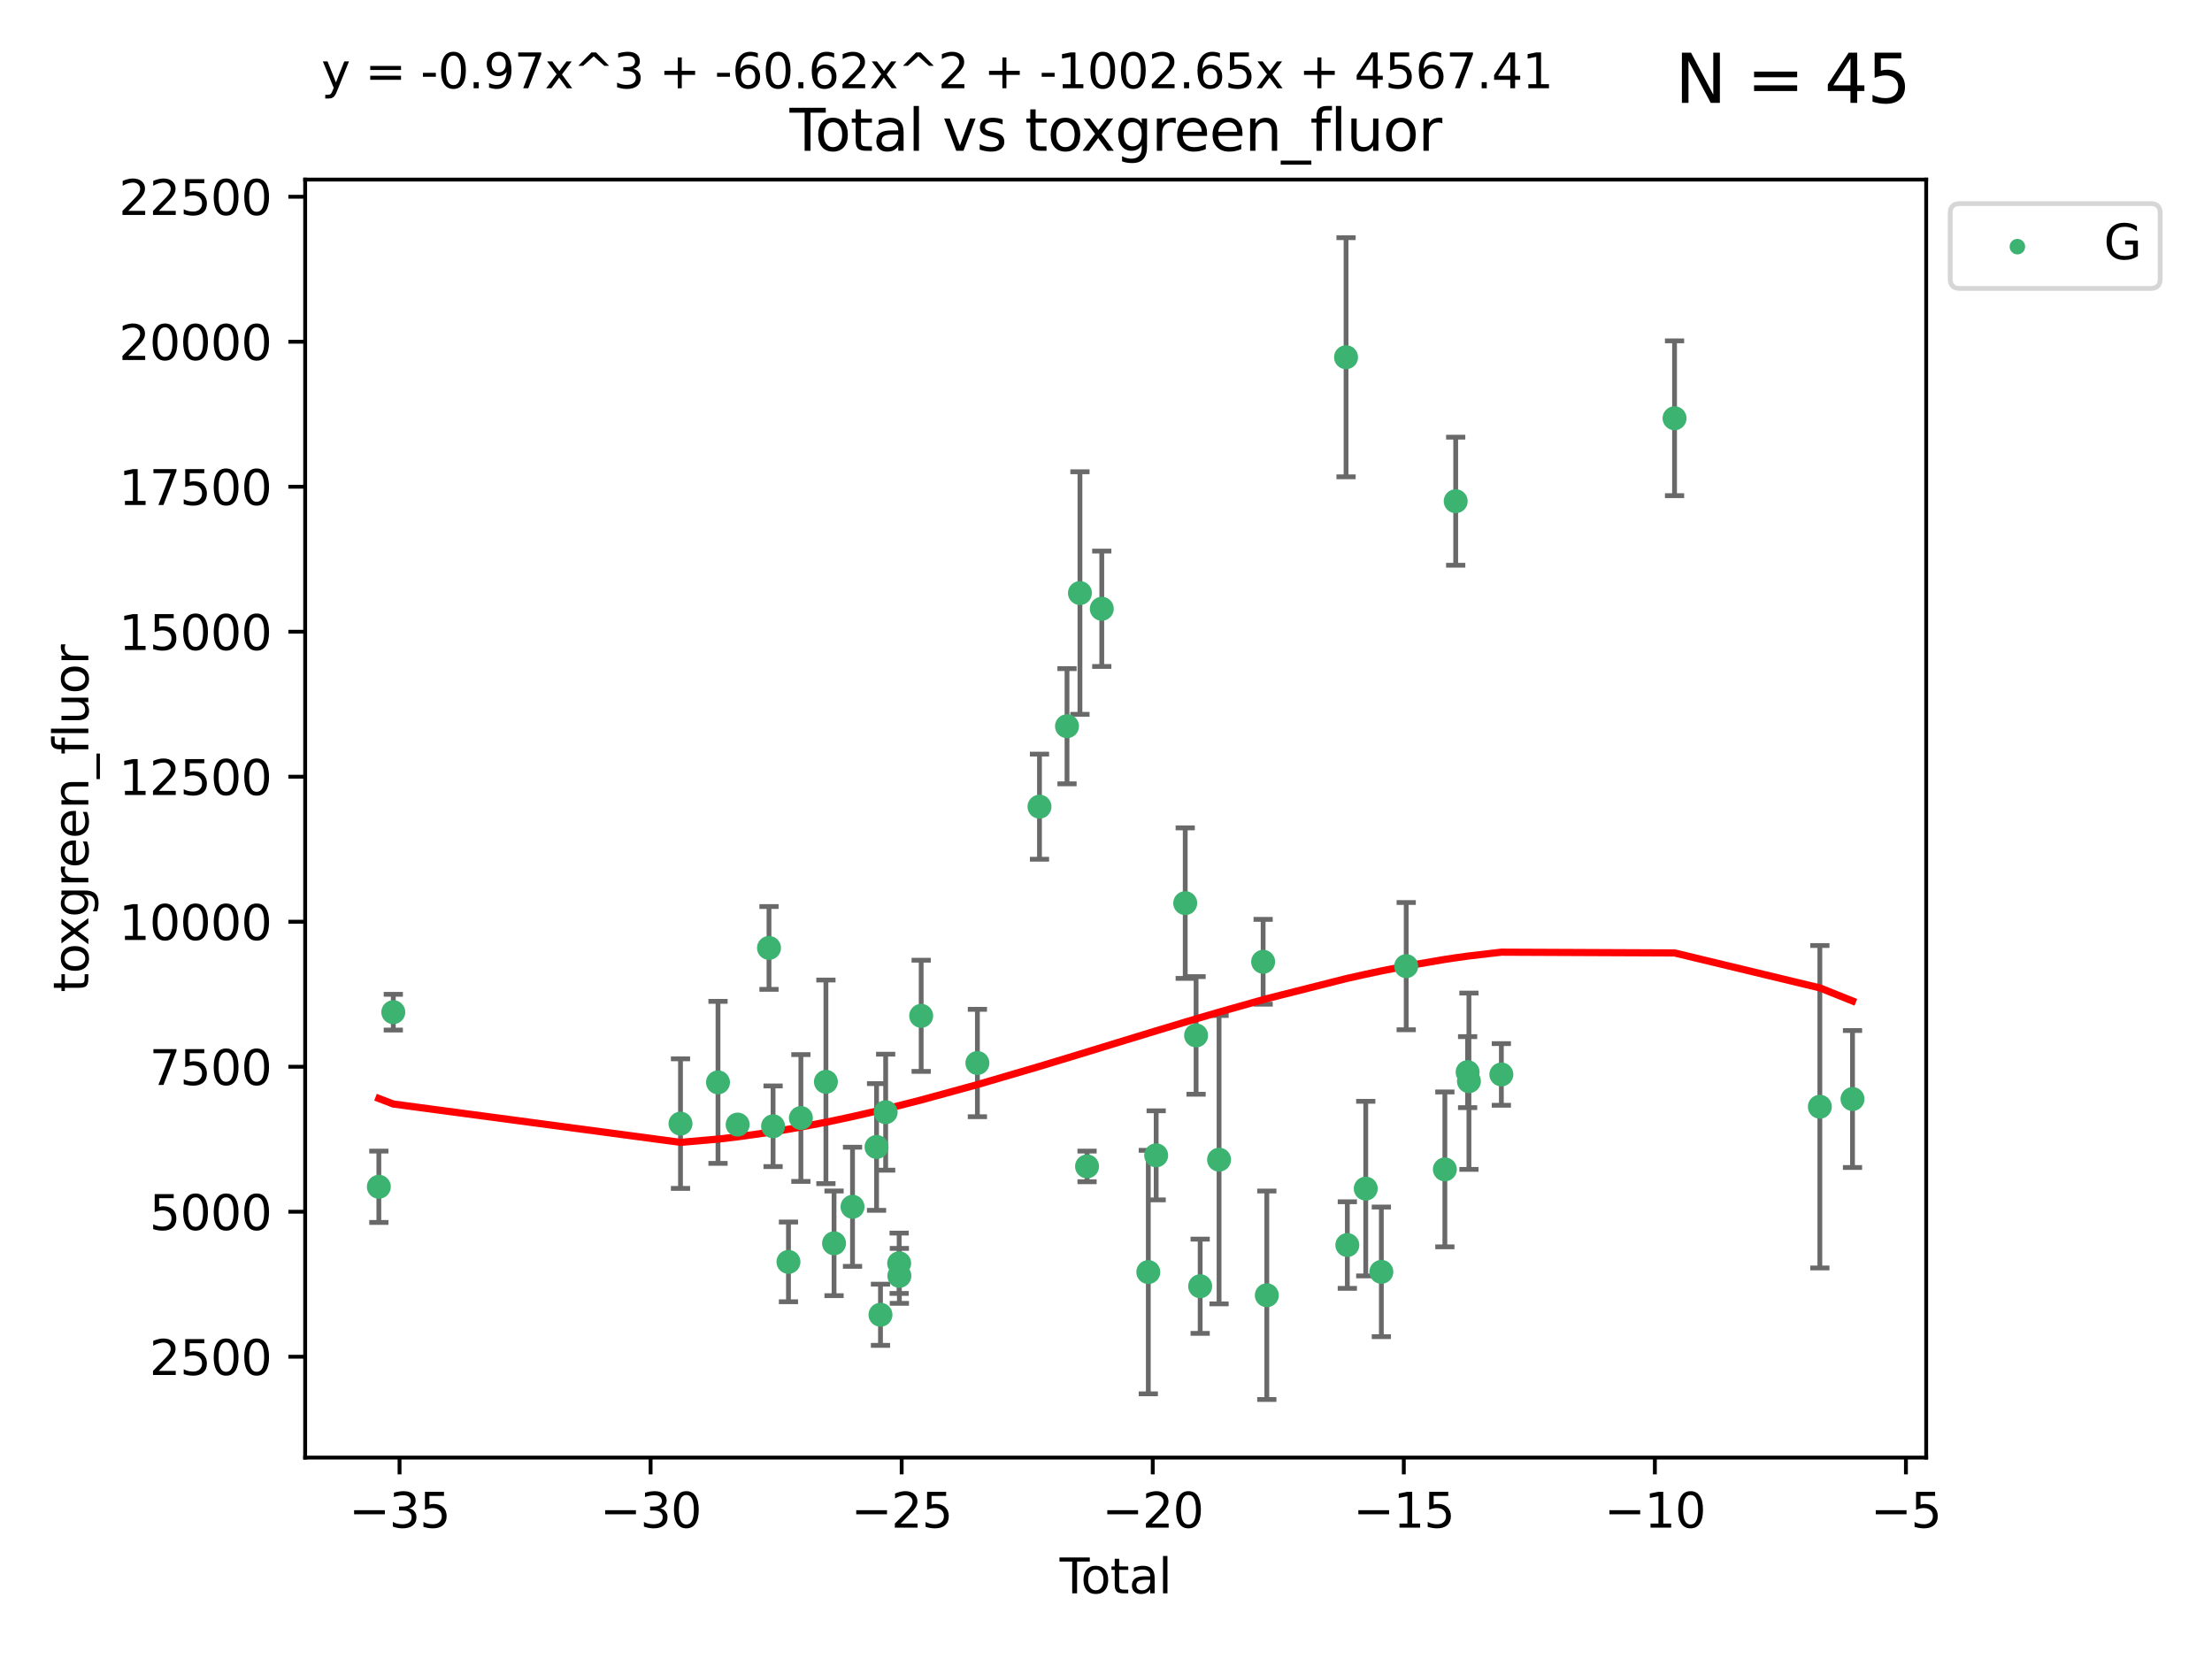 <?xml version="1.0" encoding="utf-8" standalone="no"?>
<!DOCTYPE svg PUBLIC "-//W3C//DTD SVG 1.1//EN"
  "http://www.w3.org/Graphics/SVG/1.1/DTD/svg11.dtd">
<svg xmlns:xlink="http://www.w3.org/1999/xlink" width="460.8pt" height="345.6pt" viewBox="0 0 460.8 345.6" xmlns="http://www.w3.org/2000/svg" version="1.1">
 <defs>
  <style type="text/css">*{stroke-linejoin: round; stroke-linecap: butt}</style>
 </defs>
 <g id="figure_1">
  <g id="patch_1">
   <path d="M 0 345.6 
L 460.8 345.6 
L 460.8 0 
L 0 0 
z
" style="fill: #ffffff"/>
  </g>
  <g id="axes_1">
   <g id="patch_2">
    <path d="M 63.571 303.64 
L 401.26 303.64 
L 401.26 37.411 
L 63.571 37.411 
z
" style="fill: #ffffff"/>
   </g>
   <g id="PathCollection_1">
    <defs>
     <path id="mc1c156ef2e" d="M 0 1.118 
C 0.297 1.118 0.581 1 0.791 0.791 
C 1 0.581 1.118 0.297 1.118 0 
C 1.118 -0.297 1 -0.581 0.791 -0.791 
C 0.581 -1 0.297 -1.118 0 -1.118 
C -0.297 -1.118 -0.581 -1 -0.791 -0.791 
C -1 -0.581 -1.118 -0.297 -1.118 0 
C -1.118 0.297 -1 0.581 -0.791 0.791 
C -0.581 1 -0.297 1.118 0 1.118 
z
" style="stroke: #3cb371"/>
    </defs>
    <g clip-path="url(#pfc1e23aa76)">
     <use xlink:href="#mc1c156ef2e" x="78.921" y="247.227" style="fill: #3cb371; stroke: #3cb371"/>
     <use xlink:href="#mc1c156ef2e" x="81.93" y="210.854" style="fill: #3cb371; stroke: #3cb371"/>
     <use xlink:href="#mc1c156ef2e" x="141.76" y="234.071" style="fill: #3cb371; stroke: #3cb371"/>
     <use xlink:href="#mc1c156ef2e" x="149.573" y="225.475" style="fill: #3cb371; stroke: #3cb371"/>
     <use xlink:href="#mc1c156ef2e" x="153.665" y="234.268" style="fill: #3cb371; stroke: #3cb371"/>
     <use xlink:href="#mc1c156ef2e" x="160.196" y="197.472" style="fill: #3cb371; stroke: #3cb371"/>
     <use xlink:href="#mc1c156ef2e" x="161.046" y="234.622" style="fill: #3cb371; stroke: #3cb371"/>
     <use xlink:href="#mc1c156ef2e" x="164.252" y="262.875" style="fill: #3cb371; stroke: #3cb371"/>
     <use xlink:href="#mc1c156ef2e" x="166.84" y="232.901" style="fill: #3cb371; stroke: #3cb371"/>
     <use xlink:href="#mc1c156ef2e" x="172.053" y="225.363" style="fill: #3cb371; stroke: #3cb371"/>
     <use xlink:href="#mc1c156ef2e" x="173.747" y="259.009" style="fill: #3cb371; stroke: #3cb371"/>
     <use xlink:href="#mc1c156ef2e" x="177.596" y="251.395" style="fill: #3cb371; stroke: #3cb371"/>
     <use xlink:href="#mc1c156ef2e" x="182.603" y="238.934" style="fill: #3cb371; stroke: #3cb371"/>
     <use xlink:href="#mc1c156ef2e" x="183.419" y="273.89" style="fill: #3cb371; stroke: #3cb371"/>
     <use xlink:href="#mc1c156ef2e" x="184.499" y="231.689" style="fill: #3cb371; stroke: #3cb371"/>
     <use xlink:href="#mc1c156ef2e" x="187.311" y="263.16" style="fill: #3cb371; stroke: #3cb371"/>
     <use xlink:href="#mc1c156ef2e" x="187.355" y="265.785" style="fill: #3cb371; stroke: #3cb371"/>
     <use xlink:href="#mc1c156ef2e" x="191.898" y="211.615" style="fill: #3cb371; stroke: #3cb371"/>
     <use xlink:href="#mc1c156ef2e" x="203.61" y="221.444" style="fill: #3cb371; stroke: #3cb371"/>
     <use xlink:href="#mc1c156ef2e" x="216.545" y="168.044" style="fill: #3cb371; stroke: #3cb371"/>
     <use xlink:href="#mc1c156ef2e" x="222.277" y="151.284" style="fill: #3cb371; stroke: #3cb371"/>
     <use xlink:href="#mc1c156ef2e" x="224.972" y="123.544" style="fill: #3cb371; stroke: #3cb371"/>
     <use xlink:href="#mc1c156ef2e" x="226.453" y="242.983" style="fill: #3cb371; stroke: #3cb371"/>
     <use xlink:href="#mc1c156ef2e" x="229.52" y="126.818" style="fill: #3cb371; stroke: #3cb371"/>
     <use xlink:href="#mc1c156ef2e" x="239.213" y="264.995" style="fill: #3cb371; stroke: #3cb371"/>
     <use xlink:href="#mc1c156ef2e" x="240.851" y="240.676" style="fill: #3cb371; stroke: #3cb371"/>
     <use xlink:href="#mc1c156ef2e" x="246.904" y="188.14" style="fill: #3cb371; stroke: #3cb371"/>
     <use xlink:href="#mc1c156ef2e" x="249.167" y="215.697" style="fill: #3cb371; stroke: #3cb371"/>
     <use xlink:href="#mc1c156ef2e" x="250.017" y="267.949" style="fill: #3cb371; stroke: #3cb371"/>
     <use xlink:href="#mc1c156ef2e" x="253.952" y="241.583" style="fill: #3cb371; stroke: #3cb371"/>
     <use xlink:href="#mc1c156ef2e" x="263.134" y="200.356" style="fill: #3cb371; stroke: #3cb371"/>
     <use xlink:href="#mc1c156ef2e" x="263.901" y="269.828" style="fill: #3cb371; stroke: #3cb371"/>
     <use xlink:href="#mc1c156ef2e" x="280.407" y="74.42" style="fill: #3cb371; stroke: #3cb371"/>
     <use xlink:href="#mc1c156ef2e" x="280.673" y="259.367" style="fill: #3cb371; stroke: #3cb371"/>
     <use xlink:href="#mc1c156ef2e" x="284.511" y="247.611" style="fill: #3cb371; stroke: #3cb371"/>
     <use xlink:href="#mc1c156ef2e" x="287.76" y="264.952" style="fill: #3cb371; stroke: #3cb371"/>
     <use xlink:href="#mc1c156ef2e" x="292.937" y="201.267" style="fill: #3cb371; stroke: #3cb371"/>
     <use xlink:href="#mc1c156ef2e" x="300.991" y="243.605" style="fill: #3cb371; stroke: #3cb371"/>
     <use xlink:href="#mc1c156ef2e" x="303.248" y="104.411" style="fill: #3cb371; stroke: #3cb371"/>
     <use xlink:href="#mc1c156ef2e" x="305.733" y="223.343" style="fill: #3cb371; stroke: #3cb371"/>
     <use xlink:href="#mc1c156ef2e" x="306.006" y="225.238" style="fill: #3cb371; stroke: #3cb371"/>
     <use xlink:href="#mc1c156ef2e" x="312.761" y="223.827" style="fill: #3cb371; stroke: #3cb371"/>
     <use xlink:href="#mc1c156ef2e" x="348.839" y="87.133" style="fill: #3cb371; stroke: #3cb371"/>
     <use xlink:href="#mc1c156ef2e" x="379.109" y="230.553" style="fill: #3cb371; stroke: #3cb371"/>
     <use xlink:href="#mc1c156ef2e" x="385.911" y="228.943" style="fill: #3cb371; stroke: #3cb371"/>
    </g>
   </g>
   <g id="matplotlib.axis_1">
    <g id="xtick_1">
     <g id="line2d_1">
      <defs>
       <path id="m0b3368b3df" d="M 0 0 
L 0 3.5 
" style="stroke: #000000; stroke-width: 0.8"/>
      </defs>
      <g>
       <use xlink:href="#m0b3368b3df" x="83.232" y="303.64" style="stroke: #000000; stroke-width: 0.8"/>
      </g>
     </g>
     <g id="text_1">
      <!-- −35 -->
      <g transform="translate(72.68 318.238)scale(0.1 -0.1)">
       <defs>
        <path id="DejaVuSans-2212" d="M 678 2272 
L 4684 2272 
L 4684 1741 
L 678 1741 
L 678 2272 
z
" transform="scale(0.016)"/>
        <path id="DejaVuSans-33" d="M 2597 2516 
Q 3050 2419 3304 2112 
Q 3559 1806 3559 1356 
Q 3559 666 3084 287 
Q 2609 -91 1734 -91 
Q 1441 -91 1130 -33 
Q 819 25 488 141 
L 488 750 
Q 750 597 1062 519 
Q 1375 441 1716 441 
Q 2309 441 2620 675 
Q 2931 909 2931 1356 
Q 2931 1769 2642 2001 
Q 2353 2234 1838 2234 
L 1294 2234 
L 1294 2753 
L 1863 2753 
Q 2328 2753 2575 2939 
Q 2822 3125 2822 3475 
Q 2822 3834 2567 4026 
Q 2313 4219 1838 4219 
Q 1578 4219 1281 4162 
Q 984 4106 628 3988 
L 628 4550 
Q 988 4650 1302 4700 
Q 1616 4750 1894 4750 
Q 2613 4750 3031 4423 
Q 3450 4097 3450 3541 
Q 3450 3153 3228 2886 
Q 3006 2619 2597 2516 
z
" transform="scale(0.016)"/>
        <path id="DejaVuSans-35" d="M 691 4666 
L 3169 4666 
L 3169 4134 
L 1269 4134 
L 1269 2991 
Q 1406 3038 1543 3061 
Q 1681 3084 1819 3084 
Q 2600 3084 3056 2656 
Q 3513 2228 3513 1497 
Q 3513 744 3044 326 
Q 2575 -91 1722 -91 
Q 1428 -91 1123 -41 
Q 819 9 494 109 
L 494 744 
Q 775 591 1075 516 
Q 1375 441 1709 441 
Q 2250 441 2565 725 
Q 2881 1009 2881 1497 
Q 2881 1984 2565 2268 
Q 2250 2553 1709 2553 
Q 1456 2553 1204 2497 
Q 953 2441 691 2322 
L 691 4666 
z
" transform="scale(0.016)"/>
       </defs>
       <use xlink:href="#DejaVuSans-2212"/>
       <use xlink:href="#DejaVuSans-33" x="83.789"/>
       <use xlink:href="#DejaVuSans-35" x="147.412"/>
      </g>
     </g>
    </g>
    <g id="xtick_2">
     <g id="line2d_2">
      <g>
       <use xlink:href="#m0b3368b3df" x="135.534" y="303.64" style="stroke: #000000; stroke-width: 0.8"/>
      </g>
     </g>
     <g id="text_2">
      <!-- −30 -->
      <g transform="translate(124.981 318.238)scale(0.1 -0.1)">
       <defs>
        <path id="DejaVuSans-30" d="M 2034 4250 
Q 1547 4250 1301 3770 
Q 1056 3291 1056 2328 
Q 1056 1369 1301 889 
Q 1547 409 2034 409 
Q 2525 409 2770 889 
Q 3016 1369 3016 2328 
Q 3016 3291 2770 3770 
Q 2525 4250 2034 4250 
z
M 2034 4750 
Q 2819 4750 3233 4129 
Q 3647 3509 3647 2328 
Q 3647 1150 3233 529 
Q 2819 -91 2034 -91 
Q 1250 -91 836 529 
Q 422 1150 422 2328 
Q 422 3509 836 4129 
Q 1250 4750 2034 4750 
z
" transform="scale(0.016)"/>
       </defs>
       <use xlink:href="#DejaVuSans-2212"/>
       <use xlink:href="#DejaVuSans-33" x="83.789"/>
       <use xlink:href="#DejaVuSans-30" x="147.412"/>
      </g>
     </g>
    </g>
    <g id="xtick_3">
     <g id="line2d_3">
      <g>
       <use xlink:href="#m0b3368b3df" x="187.835" y="303.64" style="stroke: #000000; stroke-width: 0.8"/>
      </g>
     </g>
     <g id="text_3">
      <!-- −25 -->
      <g transform="translate(177.283 318.238)scale(0.1 -0.1)">
       <defs>
        <path id="DejaVuSans-32" d="M 1228 531 
L 3431 531 
L 3431 0 
L 469 0 
L 469 531 
Q 828 903 1448 1529 
Q 2069 2156 2228 2338 
Q 2531 2678 2651 2914 
Q 2772 3150 2772 3378 
Q 2772 3750 2511 3984 
Q 2250 4219 1831 4219 
Q 1534 4219 1204 4116 
Q 875 4013 500 3803 
L 500 4441 
Q 881 4594 1212 4672 
Q 1544 4750 1819 4750 
Q 2544 4750 2975 4387 
Q 3406 4025 3406 3419 
Q 3406 3131 3298 2873 
Q 3191 2616 2906 2266 
Q 2828 2175 2409 1742 
Q 1991 1309 1228 531 
z
" transform="scale(0.016)"/>
       </defs>
       <use xlink:href="#DejaVuSans-2212"/>
       <use xlink:href="#DejaVuSans-32" x="83.789"/>
       <use xlink:href="#DejaVuSans-35" x="147.412"/>
      </g>
     </g>
    </g>
    <g id="xtick_4">
     <g id="line2d_4">
      <g>
       <use xlink:href="#m0b3368b3df" x="240.136" y="303.64" style="stroke: #000000; stroke-width: 0.8"/>
      </g>
     </g>
     <g id="text_4">
      <!-- −20 -->
      <g transform="translate(229.584 318.238)scale(0.1 -0.1)">
       <use xlink:href="#DejaVuSans-2212"/>
       <use xlink:href="#DejaVuSans-32" x="83.789"/>
       <use xlink:href="#DejaVuSans-30" x="147.412"/>
      </g>
     </g>
    </g>
    <g id="xtick_5">
     <g id="line2d_5">
      <g>
       <use xlink:href="#m0b3368b3df" x="292.437" y="303.64" style="stroke: #000000; stroke-width: 0.8"/>
      </g>
     </g>
     <g id="text_5">
      <!-- −15 -->
      <g transform="translate(281.885 318.238)scale(0.1 -0.1)">
       <defs>
        <path id="DejaVuSans-31" d="M 794 531 
L 1825 531 
L 1825 4091 
L 703 3866 
L 703 4441 
L 1819 4666 
L 2450 4666 
L 2450 531 
L 3481 531 
L 3481 0 
L 794 0 
L 794 531 
z
" transform="scale(0.016)"/>
       </defs>
       <use xlink:href="#DejaVuSans-2212"/>
       <use xlink:href="#DejaVuSans-31" x="83.789"/>
       <use xlink:href="#DejaVuSans-35" x="147.412"/>
      </g>
     </g>
    </g>
    <g id="xtick_6">
     <g id="line2d_6">
      <g>
       <use xlink:href="#m0b3368b3df" x="344.739" y="303.64" style="stroke: #000000; stroke-width: 0.8"/>
      </g>
     </g>
     <g id="text_6">
      <!-- −10 -->
      <g transform="translate(334.186 318.238)scale(0.1 -0.1)">
       <use xlink:href="#DejaVuSans-2212"/>
       <use xlink:href="#DejaVuSans-31" x="83.789"/>
       <use xlink:href="#DejaVuSans-30" x="147.412"/>
      </g>
     </g>
    </g>
    <g id="xtick_7">
     <g id="line2d_7">
      <g>
       <use xlink:href="#m0b3368b3df" x="397.04" y="303.64" style="stroke: #000000; stroke-width: 0.8"/>
      </g>
     </g>
     <g id="text_7">
      <!-- −5 -->
      <g transform="translate(389.669 318.238)scale(0.1 -0.1)">
       <use xlink:href="#DejaVuSans-2212"/>
       <use xlink:href="#DejaVuSans-35" x="83.789"/>
      </g>
     </g>
    </g>
    <g id="text_8">
     <!-- Total -->
     <g transform="translate(220.739 331.917)scale(0.1 -0.1)">
      <defs>
       <path id="DejaVuSans-54" d="M -19 4666 
L 3928 4666 
L 3928 4134 
L 2272 4134 
L 2272 0 
L 1638 0 
L 1638 4134 
L -19 4134 
L -19 4666 
z
" transform="scale(0.016)"/>
       <path id="DejaVuSans-6f" d="M 1959 3097 
Q 1497 3097 1228 2736 
Q 959 2375 959 1747 
Q 959 1119 1226 758 
Q 1494 397 1959 397 
Q 2419 397 2687 759 
Q 2956 1122 2956 1747 
Q 2956 2369 2687 2733 
Q 2419 3097 1959 3097 
z
M 1959 3584 
Q 2709 3584 3137 3096 
Q 3566 2609 3566 1747 
Q 3566 888 3137 398 
Q 2709 -91 1959 -91 
Q 1206 -91 779 398 
Q 353 888 353 1747 
Q 353 2609 779 3096 
Q 1206 3584 1959 3584 
z
" transform="scale(0.016)"/>
       <path id="DejaVuSans-74" d="M 1172 4494 
L 1172 3500 
L 2356 3500 
L 2356 3053 
L 1172 3053 
L 1172 1153 
Q 1172 725 1289 603 
Q 1406 481 1766 481 
L 2356 481 
L 2356 0 
L 1766 0 
Q 1100 0 847 248 
Q 594 497 594 1153 
L 594 3053 
L 172 3053 
L 172 3500 
L 594 3500 
L 594 4494 
L 1172 4494 
z
" transform="scale(0.016)"/>
       <path id="DejaVuSans-61" d="M 2194 1759 
Q 1497 1759 1228 1600 
Q 959 1441 959 1056 
Q 959 750 1161 570 
Q 1363 391 1709 391 
Q 2188 391 2477 730 
Q 2766 1069 2766 1631 
L 2766 1759 
L 2194 1759 
z
M 3341 1997 
L 3341 0 
L 2766 0 
L 2766 531 
Q 2569 213 2275 61 
Q 1981 -91 1556 -91 
Q 1019 -91 701 211 
Q 384 513 384 1019 
Q 384 1609 779 1909 
Q 1175 2209 1959 2209 
L 2766 2209 
L 2766 2266 
Q 2766 2663 2505 2880 
Q 2244 3097 1772 3097 
Q 1472 3097 1187 3025 
Q 903 2953 641 2809 
L 641 3341 
Q 956 3463 1253 3523 
Q 1550 3584 1831 3584 
Q 2591 3584 2966 3190 
Q 3341 2797 3341 1997 
z
" transform="scale(0.016)"/>
       <path id="DejaVuSans-6c" d="M 603 4863 
L 1178 4863 
L 1178 0 
L 603 0 
L 603 4863 
z
" transform="scale(0.016)"/>
      </defs>
      <use xlink:href="#DejaVuSans-54"/>
      <use xlink:href="#DejaVuSans-6f" x="44.084"/>
      <use xlink:href="#DejaVuSans-74" x="105.266"/>
      <use xlink:href="#DejaVuSans-61" x="144.475"/>
      <use xlink:href="#DejaVuSans-6c" x="205.754"/>
     </g>
    </g>
   </g>
   <g id="matplotlib.axis_2">
    <g id="ytick_1">
     <g id="line2d_8">
      <defs>
       <path id="m02cbdde408" d="M 0 0 
L -3.5 0 
" style="stroke: #000000; stroke-width: 0.8"/>
      </defs>
      <g>
       <use xlink:href="#m02cbdde408" x="63.571" y="282.632" style="stroke: #000000; stroke-width: 0.8"/>
      </g>
     </g>
     <g id="text_9">
      <!-- 2500 -->
      <g transform="translate(31.121 286.431)scale(0.1 -0.1)">
       <use xlink:href="#DejaVuSans-32"/>
       <use xlink:href="#DejaVuSans-35" x="63.623"/>
       <use xlink:href="#DejaVuSans-30" x="127.246"/>
       <use xlink:href="#DejaVuSans-30" x="190.869"/>
      </g>
     </g>
    </g>
    <g id="ytick_2">
     <g id="line2d_9">
      <g>
       <use xlink:href="#m02cbdde408" x="63.571" y="252.425" style="stroke: #000000; stroke-width: 0.8"/>
      </g>
     </g>
     <g id="text_10">
      <!-- 5000 -->
      <g transform="translate(31.121 256.225)scale(0.1 -0.1)">
       <use xlink:href="#DejaVuSans-35"/>
       <use xlink:href="#DejaVuSans-30" x="63.623"/>
       <use xlink:href="#DejaVuSans-30" x="127.246"/>
       <use xlink:href="#DejaVuSans-30" x="190.869"/>
      </g>
     </g>
    </g>
    <g id="ytick_3">
     <g id="line2d_10">
      <g>
       <use xlink:href="#m02cbdde408" x="63.571" y="222.219" style="stroke: #000000; stroke-width: 0.8"/>
      </g>
     </g>
     <g id="text_11">
      <!-- 7500 -->
      <g transform="translate(31.121 226.019)scale(0.1 -0.1)">
       <defs>
        <path id="DejaVuSans-37" d="M 525 4666 
L 3525 4666 
L 3525 4397 
L 1831 0 
L 1172 0 
L 2766 4134 
L 525 4134 
L 525 4666 
z
" transform="scale(0.016)"/>
       </defs>
       <use xlink:href="#DejaVuSans-37"/>
       <use xlink:href="#DejaVuSans-35" x="63.623"/>
       <use xlink:href="#DejaVuSans-30" x="127.246"/>
       <use xlink:href="#DejaVuSans-30" x="190.869"/>
      </g>
     </g>
    </g>
    <g id="ytick_4">
     <g id="line2d_11">
      <g>
       <use xlink:href="#m02cbdde408" x="63.571" y="192.013" style="stroke: #000000; stroke-width: 0.8"/>
      </g>
     </g>
     <g id="text_12">
      <!-- 10000 -->
      <g transform="translate(24.759 195.812)scale(0.1 -0.1)">
       <use xlink:href="#DejaVuSans-31"/>
       <use xlink:href="#DejaVuSans-30" x="63.623"/>
       <use xlink:href="#DejaVuSans-30" x="127.246"/>
       <use xlink:href="#DejaVuSans-30" x="190.869"/>
       <use xlink:href="#DejaVuSans-30" x="254.492"/>
      </g>
     </g>
    </g>
    <g id="ytick_5">
     <g id="line2d_12">
      <g>
       <use xlink:href="#m02cbdde408" x="63.571" y="161.807" style="stroke: #000000; stroke-width: 0.8"/>
      </g>
     </g>
     <g id="text_13">
      <!-- 12500 -->
      <g transform="translate(24.759 165.606)scale(0.1 -0.1)">
       <use xlink:href="#DejaVuSans-31"/>
       <use xlink:href="#DejaVuSans-32" x="63.623"/>
       <use xlink:href="#DejaVuSans-35" x="127.246"/>
       <use xlink:href="#DejaVuSans-30" x="190.869"/>
       <use xlink:href="#DejaVuSans-30" x="254.492"/>
      </g>
     </g>
    </g>
    <g id="ytick_6">
     <g id="line2d_13">
      <g>
       <use xlink:href="#m02cbdde408" x="63.571" y="131.601" style="stroke: #000000; stroke-width: 0.8"/>
      </g>
     </g>
     <g id="text_14">
      <!-- 15000 -->
      <g transform="translate(24.759 135.4)scale(0.1 -0.1)">
       <use xlink:href="#DejaVuSans-31"/>
       <use xlink:href="#DejaVuSans-35" x="63.623"/>
       <use xlink:href="#DejaVuSans-30" x="127.246"/>
       <use xlink:href="#DejaVuSans-30" x="190.869"/>
       <use xlink:href="#DejaVuSans-30" x="254.492"/>
      </g>
     </g>
    </g>
    <g id="ytick_7">
     <g id="line2d_14">
      <g>
       <use xlink:href="#m02cbdde408" x="63.571" y="101.395" style="stroke: #000000; stroke-width: 0.8"/>
      </g>
     </g>
     <g id="text_15">
      <!-- 17500 -->
      <g transform="translate(24.759 105.194)scale(0.1 -0.1)">
       <use xlink:href="#DejaVuSans-31"/>
       <use xlink:href="#DejaVuSans-37" x="63.623"/>
       <use xlink:href="#DejaVuSans-35" x="127.246"/>
       <use xlink:href="#DejaVuSans-30" x="190.869"/>
       <use xlink:href="#DejaVuSans-30" x="254.492"/>
      </g>
     </g>
    </g>
    <g id="ytick_8">
     <g id="line2d_15">
      <g>
       <use xlink:href="#m02cbdde408" x="63.571" y="71.189" style="stroke: #000000; stroke-width: 0.8"/>
      </g>
     </g>
     <g id="text_16">
      <!-- 20000 -->
      <g transform="translate(24.759 74.988)scale(0.1 -0.1)">
       <use xlink:href="#DejaVuSans-32"/>
       <use xlink:href="#DejaVuSans-30" x="63.623"/>
       <use xlink:href="#DejaVuSans-30" x="127.246"/>
       <use xlink:href="#DejaVuSans-30" x="190.869"/>
       <use xlink:href="#DejaVuSans-30" x="254.492"/>
      </g>
     </g>
    </g>
    <g id="ytick_9">
     <g id="line2d_16">
      <g>
       <use xlink:href="#m02cbdde408" x="63.571" y="40.982" style="stroke: #000000; stroke-width: 0.8"/>
      </g>
     </g>
     <g id="text_17">
      <!-- 22500 -->
      <g transform="translate(24.759 44.782)scale(0.1 -0.1)">
       <use xlink:href="#DejaVuSans-32"/>
       <use xlink:href="#DejaVuSans-32" x="63.623"/>
       <use xlink:href="#DejaVuSans-35" x="127.246"/>
       <use xlink:href="#DejaVuSans-30" x="190.869"/>
       <use xlink:href="#DejaVuSans-30" x="254.492"/>
      </g>
     </g>
    </g>
    <g id="text_18">
     <!-- toxgreen_fluor -->
     <g transform="translate(18.401 206.72)rotate(-90)scale(0.1 -0.1)">
      <defs>
       <path id="DejaVuSans-78" d="M 3513 3500 
L 2247 1797 
L 3578 0 
L 2900 0 
L 1881 1375 
L 863 0 
L 184 0 
L 1544 1831 
L 300 3500 
L 978 3500 
L 1906 2253 
L 2834 3500 
L 3513 3500 
z
" transform="scale(0.016)"/>
       <path id="DejaVuSans-67" d="M 2906 1791 
Q 2906 2416 2648 2759 
Q 2391 3103 1925 3103 
Q 1463 3103 1205 2759 
Q 947 2416 947 1791 
Q 947 1169 1205 825 
Q 1463 481 1925 481 
Q 2391 481 2648 825 
Q 2906 1169 2906 1791 
z
M 3481 434 
Q 3481 -459 3084 -895 
Q 2688 -1331 1869 -1331 
Q 1566 -1331 1297 -1286 
Q 1028 -1241 775 -1147 
L 775 -588 
Q 1028 -725 1275 -790 
Q 1522 -856 1778 -856 
Q 2344 -856 2625 -561 
Q 2906 -266 2906 331 
L 2906 616 
Q 2728 306 2450 153 
Q 2172 0 1784 0 
Q 1141 0 747 490 
Q 353 981 353 1791 
Q 353 2603 747 3093 
Q 1141 3584 1784 3584 
Q 2172 3584 2450 3431 
Q 2728 3278 2906 2969 
L 2906 3500 
L 3481 3500 
L 3481 434 
z
" transform="scale(0.016)"/>
       <path id="DejaVuSans-72" d="M 2631 2963 
Q 2534 3019 2420 3045 
Q 2306 3072 2169 3072 
Q 1681 3072 1420 2755 
Q 1159 2438 1159 1844 
L 1159 0 
L 581 0 
L 581 3500 
L 1159 3500 
L 1159 2956 
Q 1341 3275 1631 3429 
Q 1922 3584 2338 3584 
Q 2397 3584 2469 3576 
Q 2541 3569 2628 3553 
L 2631 2963 
z
" transform="scale(0.016)"/>
       <path id="DejaVuSans-65" d="M 3597 1894 
L 3597 1613 
L 953 1613 
Q 991 1019 1311 708 
Q 1631 397 2203 397 
Q 2534 397 2845 478 
Q 3156 559 3463 722 
L 3463 178 
Q 3153 47 2828 -22 
Q 2503 -91 2169 -91 
Q 1331 -91 842 396 
Q 353 884 353 1716 
Q 353 2575 817 3079 
Q 1281 3584 2069 3584 
Q 2775 3584 3186 3129 
Q 3597 2675 3597 1894 
z
M 3022 2063 
Q 3016 2534 2758 2815 
Q 2500 3097 2075 3097 
Q 1594 3097 1305 2825 
Q 1016 2553 972 2059 
L 3022 2063 
z
" transform="scale(0.016)"/>
       <path id="DejaVuSans-6e" d="M 3513 2113 
L 3513 0 
L 2938 0 
L 2938 2094 
Q 2938 2591 2744 2837 
Q 2550 3084 2163 3084 
Q 1697 3084 1428 2787 
Q 1159 2491 1159 1978 
L 1159 0 
L 581 0 
L 581 3500 
L 1159 3500 
L 1159 2956 
Q 1366 3272 1645 3428 
Q 1925 3584 2291 3584 
Q 2894 3584 3203 3211 
Q 3513 2838 3513 2113 
z
" transform="scale(0.016)"/>
       <path id="DejaVuSans-5f" d="M 3263 -1063 
L 3263 -1509 
L -63 -1509 
L -63 -1063 
L 3263 -1063 
z
" transform="scale(0.016)"/>
       <path id="DejaVuSans-66" d="M 2375 4863 
L 2375 4384 
L 1825 4384 
Q 1516 4384 1395 4259 
Q 1275 4134 1275 3809 
L 1275 3500 
L 2222 3500 
L 2222 3053 
L 1275 3053 
L 1275 0 
L 697 0 
L 697 3053 
L 147 3053 
L 147 3500 
L 697 3500 
L 697 3744 
Q 697 4328 969 4595 
Q 1241 4863 1831 4863 
L 2375 4863 
z
" transform="scale(0.016)"/>
       <path id="DejaVuSans-75" d="M 544 1381 
L 544 3500 
L 1119 3500 
L 1119 1403 
Q 1119 906 1312 657 
Q 1506 409 1894 409 
Q 2359 409 2629 706 
Q 2900 1003 2900 1516 
L 2900 3500 
L 3475 3500 
L 3475 0 
L 2900 0 
L 2900 538 
Q 2691 219 2414 64 
Q 2138 -91 1772 -91 
Q 1169 -91 856 284 
Q 544 659 544 1381 
z
M 1991 3584 
L 1991 3584 
z
" transform="scale(0.016)"/>
      </defs>
      <use xlink:href="#DejaVuSans-74"/>
      <use xlink:href="#DejaVuSans-6f" x="39.209"/>
      <use xlink:href="#DejaVuSans-78" x="97.266"/>
      <use xlink:href="#DejaVuSans-67" x="156.445"/>
      <use xlink:href="#DejaVuSans-72" x="219.922"/>
      <use xlink:href="#DejaVuSans-65" x="258.785"/>
      <use xlink:href="#DejaVuSans-65" x="320.309"/>
      <use xlink:href="#DejaVuSans-6e" x="381.832"/>
      <use xlink:href="#DejaVuSans-5f" x="445.211"/>
      <use xlink:href="#DejaVuSans-66" x="495.211"/>
      <use xlink:href="#DejaVuSans-6c" x="530.416"/>
      <use xlink:href="#DejaVuSans-75" x="558.199"/>
      <use xlink:href="#DejaVuSans-6f" x="621.578"/>
      <use xlink:href="#DejaVuSans-72" x="682.76"/>
     </g>
    </g>
   </g>
   <g id="LineCollection_1">
    <path d="M 78.921 254.656 
L 78.921 239.798 
" clip-path="url(#pfc1e23aa76)" style="fill: none; stroke: #696969"/>
    <path d="M 81.93 214.576 
L 81.93 207.133 
" clip-path="url(#pfc1e23aa76)" style="fill: none; stroke: #696969"/>
    <path d="M 141.76 247.566 
L 141.76 220.575 
" clip-path="url(#pfc1e23aa76)" style="fill: none; stroke: #696969"/>
    <path d="M 149.573 242.352 
L 149.573 208.599 
" clip-path="url(#pfc1e23aa76)" style="fill: none; stroke: #696969"/>
    <path d="M 153.665 235.294 
L 153.665 233.242 
" clip-path="url(#pfc1e23aa76)" style="fill: none; stroke: #696969"/>
    <path d="M 160.196 206.097 
L 160.196 188.848 
" clip-path="url(#pfc1e23aa76)" style="fill: none; stroke: #696969"/>
    <path d="M 161.046 243.021 
L 161.046 226.224 
" clip-path="url(#pfc1e23aa76)" style="fill: none; stroke: #696969"/>
    <path d="M 164.252 271.18 
L 164.252 254.57 
" clip-path="url(#pfc1e23aa76)" style="fill: none; stroke: #696969"/>
    <path d="M 166.84 246.114 
L 166.84 219.689 
" clip-path="url(#pfc1e23aa76)" style="fill: none; stroke: #696969"/>
    <path d="M 172.053 246.572 
L 172.053 204.155 
" clip-path="url(#pfc1e23aa76)" style="fill: none; stroke: #696969"/>
    <path d="M 173.747 269.91 
L 173.747 248.108 
" clip-path="url(#pfc1e23aa76)" style="fill: none; stroke: #696969"/>
    <path d="M 177.596 263.809 
L 177.596 238.981 
" clip-path="url(#pfc1e23aa76)" style="fill: none; stroke: #696969"/>
    <path d="M 182.603 252.132 
L 182.603 225.736 
" clip-path="url(#pfc1e23aa76)" style="fill: none; stroke: #696969"/>
    <path d="M 183.419 280.263 
L 183.419 267.518 
" clip-path="url(#pfc1e23aa76)" style="fill: none; stroke: #696969"/>
    <path d="M 184.499 243.769 
L 184.499 219.608 
" clip-path="url(#pfc1e23aa76)" style="fill: none; stroke: #696969"/>
    <path d="M 187.311 269.446 
L 187.311 256.875 
" clip-path="url(#pfc1e23aa76)" style="fill: none; stroke: #696969"/>
    <path d="M 187.355 271.507 
L 187.355 260.062 
" clip-path="url(#pfc1e23aa76)" style="fill: none; stroke: #696969"/>
    <path d="M 191.898 223.197 
L 191.898 200.032 
" clip-path="url(#pfc1e23aa76)" style="fill: none; stroke: #696969"/>
    <path d="M 203.61 232.627 
L 203.61 210.261 
" clip-path="url(#pfc1e23aa76)" style="fill: none; stroke: #696969"/>
    <path d="M 216.545 178.991 
L 216.545 157.097 
" clip-path="url(#pfc1e23aa76)" style="fill: none; stroke: #696969"/>
    <path d="M 222.277 163.284 
L 222.277 139.284 
" clip-path="url(#pfc1e23aa76)" style="fill: none; stroke: #696969"/>
    <path d="M 224.972 148.808 
L 224.972 98.281 
" clip-path="url(#pfc1e23aa76)" style="fill: none; stroke: #696969"/>
    <path d="M 226.453 246.176 
L 226.453 239.791 
" clip-path="url(#pfc1e23aa76)" style="fill: none; stroke: #696969"/>
    <path d="M 229.52 138.838 
L 229.52 114.798 
" clip-path="url(#pfc1e23aa76)" style="fill: none; stroke: #696969"/>
    <path d="M 239.213 290.359 
L 239.213 239.631 
" clip-path="url(#pfc1e23aa76)" style="fill: none; stroke: #696969"/>
    <path d="M 240.851 249.954 
L 240.851 231.399 
" clip-path="url(#pfc1e23aa76)" style="fill: none; stroke: #696969"/>
    <path d="M 246.904 203.818 
L 246.904 172.462 
" clip-path="url(#pfc1e23aa76)" style="fill: none; stroke: #696969"/>
    <path d="M 249.167 227.946 
L 249.167 203.448 
" clip-path="url(#pfc1e23aa76)" style="fill: none; stroke: #696969"/>
    <path d="M 250.017 277.764 
L 250.017 258.134 
" clip-path="url(#pfc1e23aa76)" style="fill: none; stroke: #696969"/>
    <path d="M 253.952 271.622 
L 253.952 211.545 
" clip-path="url(#pfc1e23aa76)" style="fill: none; stroke: #696969"/>
    <path d="M 263.134 209.19 
L 263.134 191.522 
" clip-path="url(#pfc1e23aa76)" style="fill: none; stroke: #696969"/>
    <path d="M 263.901 291.539 
L 263.901 248.117 
" clip-path="url(#pfc1e23aa76)" style="fill: none; stroke: #696969"/>
    <path d="M 280.407 99.327 
L 280.407 49.513 
" clip-path="url(#pfc1e23aa76)" style="fill: none; stroke: #696969"/>
    <path d="M 280.673 268.385 
L 280.673 250.349 
" clip-path="url(#pfc1e23aa76)" style="fill: none; stroke: #696969"/>
    <path d="M 284.511 265.798 
L 284.511 229.425 
" clip-path="url(#pfc1e23aa76)" style="fill: none; stroke: #696969"/>
    <path d="M 287.76 278.456 
L 287.76 251.449 
" clip-path="url(#pfc1e23aa76)" style="fill: none; stroke: #696969"/>
    <path d="M 292.937 214.522 
L 292.937 188.012 
" clip-path="url(#pfc1e23aa76)" style="fill: none; stroke: #696969"/>
    <path d="M 300.991 259.734 
L 300.991 227.477 
" clip-path="url(#pfc1e23aa76)" style="fill: none; stroke: #696969"/>
    <path d="M 303.248 117.753 
L 303.248 91.069 
" clip-path="url(#pfc1e23aa76)" style="fill: none; stroke: #696969"/>
    <path d="M 305.733 230.738 
L 305.733 215.949 
" clip-path="url(#pfc1e23aa76)" style="fill: none; stroke: #696969"/>
    <path d="M 306.006 243.603 
L 306.006 206.873 
" clip-path="url(#pfc1e23aa76)" style="fill: none; stroke: #696969"/>
    <path d="M 312.761 230.249 
L 312.761 217.405 
" clip-path="url(#pfc1e23aa76)" style="fill: none; stroke: #696969"/>
    <path d="M 348.839 103.257 
L 348.839 71.009 
" clip-path="url(#pfc1e23aa76)" style="fill: none; stroke: #696969"/>
    <path d="M 379.109 264.137 
L 379.109 196.968 
" clip-path="url(#pfc1e23aa76)" style="fill: none; stroke: #696969"/>
    <path d="M 385.911 243.209 
L 385.911 214.677 
" clip-path="url(#pfc1e23aa76)" style="fill: none; stroke: #696969"/>
   </g>
   <g id="line2d_17">
    <defs>
     <path id="m5ea18e8f91" d="M 2 0 
L -2 -0 
" style="stroke: #696969"/>
    </defs>
    <g clip-path="url(#pfc1e23aa76)">
     <use xlink:href="#m5ea18e8f91" x="78.921" y="254.656" style="fill: #696969; stroke: #696969"/>
     <use xlink:href="#m5ea18e8f91" x="81.93" y="214.576" style="fill: #696969; stroke: #696969"/>
     <use xlink:href="#m5ea18e8f91" x="141.76" y="247.566" style="fill: #696969; stroke: #696969"/>
     <use xlink:href="#m5ea18e8f91" x="149.573" y="242.352" style="fill: #696969; stroke: #696969"/>
     <use xlink:href="#m5ea18e8f91" x="153.665" y="235.294" style="fill: #696969; stroke: #696969"/>
     <use xlink:href="#m5ea18e8f91" x="160.196" y="206.097" style="fill: #696969; stroke: #696969"/>
     <use xlink:href="#m5ea18e8f91" x="161.046" y="243.021" style="fill: #696969; stroke: #696969"/>
     <use xlink:href="#m5ea18e8f91" x="164.252" y="271.18" style="fill: #696969; stroke: #696969"/>
     <use xlink:href="#m5ea18e8f91" x="166.84" y="246.114" style="fill: #696969; stroke: #696969"/>
     <use xlink:href="#m5ea18e8f91" x="172.053" y="246.572" style="fill: #696969; stroke: #696969"/>
     <use xlink:href="#m5ea18e8f91" x="173.747" y="269.91" style="fill: #696969; stroke: #696969"/>
     <use xlink:href="#m5ea18e8f91" x="177.596" y="263.809" style="fill: #696969; stroke: #696969"/>
     <use xlink:href="#m5ea18e8f91" x="182.603" y="252.132" style="fill: #696969; stroke: #696969"/>
     <use xlink:href="#m5ea18e8f91" x="183.419" y="280.263" style="fill: #696969; stroke: #696969"/>
     <use xlink:href="#m5ea18e8f91" x="184.499" y="243.769" style="fill: #696969; stroke: #696969"/>
     <use xlink:href="#m5ea18e8f91" x="187.311" y="269.446" style="fill: #696969; stroke: #696969"/>
     <use xlink:href="#m5ea18e8f91" x="187.355" y="271.507" style="fill: #696969; stroke: #696969"/>
     <use xlink:href="#m5ea18e8f91" x="191.898" y="223.197" style="fill: #696969; stroke: #696969"/>
     <use xlink:href="#m5ea18e8f91" x="203.61" y="232.627" style="fill: #696969; stroke: #696969"/>
     <use xlink:href="#m5ea18e8f91" x="216.545" y="178.991" style="fill: #696969; stroke: #696969"/>
     <use xlink:href="#m5ea18e8f91" x="222.277" y="163.284" style="fill: #696969; stroke: #696969"/>
     <use xlink:href="#m5ea18e8f91" x="224.972" y="148.808" style="fill: #696969; stroke: #696969"/>
     <use xlink:href="#m5ea18e8f91" x="226.453" y="246.176" style="fill: #696969; stroke: #696969"/>
     <use xlink:href="#m5ea18e8f91" x="229.52" y="138.838" style="fill: #696969; stroke: #696969"/>
     <use xlink:href="#m5ea18e8f91" x="239.213" y="290.359" style="fill: #696969; stroke: #696969"/>
     <use xlink:href="#m5ea18e8f91" x="240.851" y="249.954" style="fill: #696969; stroke: #696969"/>
     <use xlink:href="#m5ea18e8f91" x="246.904" y="203.818" style="fill: #696969; stroke: #696969"/>
     <use xlink:href="#m5ea18e8f91" x="249.167" y="227.946" style="fill: #696969; stroke: #696969"/>
     <use xlink:href="#m5ea18e8f91" x="250.017" y="277.764" style="fill: #696969; stroke: #696969"/>
     <use xlink:href="#m5ea18e8f91" x="253.952" y="271.622" style="fill: #696969; stroke: #696969"/>
     <use xlink:href="#m5ea18e8f91" x="263.134" y="209.19" style="fill: #696969; stroke: #696969"/>
     <use xlink:href="#m5ea18e8f91" x="263.901" y="291.539" style="fill: #696969; stroke: #696969"/>
     <use xlink:href="#m5ea18e8f91" x="280.407" y="99.327" style="fill: #696969; stroke: #696969"/>
     <use xlink:href="#m5ea18e8f91" x="280.673" y="268.385" style="fill: #696969; stroke: #696969"/>
     <use xlink:href="#m5ea18e8f91" x="284.511" y="265.798" style="fill: #696969; stroke: #696969"/>
     <use xlink:href="#m5ea18e8f91" x="287.76" y="278.456" style="fill: #696969; stroke: #696969"/>
     <use xlink:href="#m5ea18e8f91" x="292.937" y="214.522" style="fill: #696969; stroke: #696969"/>
     <use xlink:href="#m5ea18e8f91" x="300.991" y="259.734" style="fill: #696969; stroke: #696969"/>
     <use xlink:href="#m5ea18e8f91" x="303.248" y="117.753" style="fill: #696969; stroke: #696969"/>
     <use xlink:href="#m5ea18e8f91" x="305.733" y="230.738" style="fill: #696969; stroke: #696969"/>
     <use xlink:href="#m5ea18e8f91" x="306.006" y="243.603" style="fill: #696969; stroke: #696969"/>
     <use xlink:href="#m5ea18e8f91" x="312.761" y="230.249" style="fill: #696969; stroke: #696969"/>
     <use xlink:href="#m5ea18e8f91" x="348.839" y="103.257" style="fill: #696969; stroke: #696969"/>
     <use xlink:href="#m5ea18e8f91" x="379.109" y="264.137" style="fill: #696969; stroke: #696969"/>
     <use xlink:href="#m5ea18e8f91" x="385.911" y="243.209" style="fill: #696969; stroke: #696969"/>
    </g>
   </g>
   <g id="line2d_18">
    <g clip-path="url(#pfc1e23aa76)">
     <use xlink:href="#m5ea18e8f91" x="78.921" y="239.798" style="fill: #696969; stroke: #696969"/>
     <use xlink:href="#m5ea18e8f91" x="81.93" y="207.133" style="fill: #696969; stroke: #696969"/>
     <use xlink:href="#m5ea18e8f91" x="141.76" y="220.575" style="fill: #696969; stroke: #696969"/>
     <use xlink:href="#m5ea18e8f91" x="149.573" y="208.599" style="fill: #696969; stroke: #696969"/>
     <use xlink:href="#m5ea18e8f91" x="153.665" y="233.242" style="fill: #696969; stroke: #696969"/>
     <use xlink:href="#m5ea18e8f91" x="160.196" y="188.848" style="fill: #696969; stroke: #696969"/>
     <use xlink:href="#m5ea18e8f91" x="161.046" y="226.224" style="fill: #696969; stroke: #696969"/>
     <use xlink:href="#m5ea18e8f91" x="164.252" y="254.57" style="fill: #696969; stroke: #696969"/>
     <use xlink:href="#m5ea18e8f91" x="166.84" y="219.689" style="fill: #696969; stroke: #696969"/>
     <use xlink:href="#m5ea18e8f91" x="172.053" y="204.155" style="fill: #696969; stroke: #696969"/>
     <use xlink:href="#m5ea18e8f91" x="173.747" y="248.108" style="fill: #696969; stroke: #696969"/>
     <use xlink:href="#m5ea18e8f91" x="177.596" y="238.981" style="fill: #696969; stroke: #696969"/>
     <use xlink:href="#m5ea18e8f91" x="182.603" y="225.736" style="fill: #696969; stroke: #696969"/>
     <use xlink:href="#m5ea18e8f91" x="183.419" y="267.518" style="fill: #696969; stroke: #696969"/>
     <use xlink:href="#m5ea18e8f91" x="184.499" y="219.608" style="fill: #696969; stroke: #696969"/>
     <use xlink:href="#m5ea18e8f91" x="187.311" y="256.875" style="fill: #696969; stroke: #696969"/>
     <use xlink:href="#m5ea18e8f91" x="187.355" y="260.062" style="fill: #696969; stroke: #696969"/>
     <use xlink:href="#m5ea18e8f91" x="191.898" y="200.032" style="fill: #696969; stroke: #696969"/>
     <use xlink:href="#m5ea18e8f91" x="203.61" y="210.261" style="fill: #696969; stroke: #696969"/>
     <use xlink:href="#m5ea18e8f91" x="216.545" y="157.097" style="fill: #696969; stroke: #696969"/>
     <use xlink:href="#m5ea18e8f91" x="222.277" y="139.284" style="fill: #696969; stroke: #696969"/>
     <use xlink:href="#m5ea18e8f91" x="224.972" y="98.281" style="fill: #696969; stroke: #696969"/>
     <use xlink:href="#m5ea18e8f91" x="226.453" y="239.791" style="fill: #696969; stroke: #696969"/>
     <use xlink:href="#m5ea18e8f91" x="229.52" y="114.798" style="fill: #696969; stroke: #696969"/>
     <use xlink:href="#m5ea18e8f91" x="239.213" y="239.631" style="fill: #696969; stroke: #696969"/>
     <use xlink:href="#m5ea18e8f91" x="240.851" y="231.399" style="fill: #696969; stroke: #696969"/>
     <use xlink:href="#m5ea18e8f91" x="246.904" y="172.462" style="fill: #696969; stroke: #696969"/>
     <use xlink:href="#m5ea18e8f91" x="249.167" y="203.448" style="fill: #696969; stroke: #696969"/>
     <use xlink:href="#m5ea18e8f91" x="250.017" y="258.134" style="fill: #696969; stroke: #696969"/>
     <use xlink:href="#m5ea18e8f91" x="253.952" y="211.545" style="fill: #696969; stroke: #696969"/>
     <use xlink:href="#m5ea18e8f91" x="263.134" y="191.522" style="fill: #696969; stroke: #696969"/>
     <use xlink:href="#m5ea18e8f91" x="263.901" y="248.117" style="fill: #696969; stroke: #696969"/>
     <use xlink:href="#m5ea18e8f91" x="280.407" y="49.513" style="fill: #696969; stroke: #696969"/>
     <use xlink:href="#m5ea18e8f91" x="280.673" y="250.349" style="fill: #696969; stroke: #696969"/>
     <use xlink:href="#m5ea18e8f91" x="284.511" y="229.425" style="fill: #696969; stroke: #696969"/>
     <use xlink:href="#m5ea18e8f91" x="287.76" y="251.449" style="fill: #696969; stroke: #696969"/>
     <use xlink:href="#m5ea18e8f91" x="292.937" y="188.012" style="fill: #696969; stroke: #696969"/>
     <use xlink:href="#m5ea18e8f91" x="300.991" y="227.477" style="fill: #696969; stroke: #696969"/>
     <use xlink:href="#m5ea18e8f91" x="303.248" y="91.069" style="fill: #696969; stroke: #696969"/>
     <use xlink:href="#m5ea18e8f91" x="305.733" y="215.949" style="fill: #696969; stroke: #696969"/>
     <use xlink:href="#m5ea18e8f91" x="306.006" y="206.873" style="fill: #696969; stroke: #696969"/>
     <use xlink:href="#m5ea18e8f91" x="312.761" y="217.405" style="fill: #696969; stroke: #696969"/>
     <use xlink:href="#m5ea18e8f91" x="348.839" y="71.009" style="fill: #696969; stroke: #696969"/>
     <use xlink:href="#m5ea18e8f91" x="379.109" y="196.968" style="fill: #696969; stroke: #696969"/>
     <use xlink:href="#m5ea18e8f91" x="385.911" y="214.677" style="fill: #696969; stroke: #696969"/>
    </g>
   </g>
   <g id="line2d_19">
    <path d="M 78.921 228.836 
L 81.93 229.987 
L 141.76 237.97 
L 149.573 237.297 
L 153.665 236.822 
L 160.196 235.903 
L 161.046 235.769 
L 164.252 235.239 
L 166.84 234.78 
L 172.053 233.777 
L 173.747 233.43 
L 177.596 232.604 
L 182.603 231.459 
L 183.419 231.265 
L 184.499 231.006 
L 187.311 230.315 
L 187.355 230.304 
L 191.898 229.145 
L 203.61 225.943 
L 216.545 222.149 
L 222.277 220.414 
L 224.972 219.592 
L 226.453 219.139 
L 229.52 218.2 
L 239.213 215.236 
L 240.851 214.738 
L 246.904 212.916 
L 249.167 212.244 
L 250.017 211.993 
L 253.952 210.842 
L 263.134 208.25 
L 263.901 208.041 
L 280.407 203.868 
L 280.673 203.807 
L 284.511 202.949 
L 287.76 202.26 
L 292.937 201.24 
L 300.991 199.861 
L 303.248 199.523 
L 305.733 199.177 
L 306.006 199.141 
L 312.761 198.356 
L 348.839 198.515 
L 379.109 205.797 
L 385.911 208.519 
" clip-path="url(#pfc1e23aa76)" style="fill: none; stroke: #ff0000; stroke-width: 1.5; stroke-linecap: square"/>
   </g>
   <g id="line2d_20">
    <defs>
     <path id="m2f84311859" d="M 0 2 
C 0.53 2 1.039 1.789 1.414 1.414 
C 1.789 1.039 2 0.53 2 0 
C 2 -0.53 1.789 -1.039 1.414 -1.414 
C 1.039 -1.789 0.53 -2 0 -2 
C -0.53 -2 -1.039 -1.789 -1.414 -1.414 
C -1.789 -1.039 -2 -0.53 -2 0 
C -2 0.53 -1.789 1.039 -1.414 1.414 
C -1.039 1.789 -0.53 2 0 2 
z
" style="stroke: #3cb371"/>
    </defs>
    <g clip-path="url(#pfc1e23aa76)">
     <use xlink:href="#m2f84311859" x="78.921" y="247.227" style="fill: #3cb371; stroke: #3cb371"/>
     <use xlink:href="#m2f84311859" x="81.93" y="210.854" style="fill: #3cb371; stroke: #3cb371"/>
     <use xlink:href="#m2f84311859" x="141.76" y="234.071" style="fill: #3cb371; stroke: #3cb371"/>
     <use xlink:href="#m2f84311859" x="149.573" y="225.475" style="fill: #3cb371; stroke: #3cb371"/>
     <use xlink:href="#m2f84311859" x="153.665" y="234.268" style="fill: #3cb371; stroke: #3cb371"/>
     <use xlink:href="#m2f84311859" x="160.196" y="197.472" style="fill: #3cb371; stroke: #3cb371"/>
     <use xlink:href="#m2f84311859" x="161.046" y="234.622" style="fill: #3cb371; stroke: #3cb371"/>
     <use xlink:href="#m2f84311859" x="164.252" y="262.875" style="fill: #3cb371; stroke: #3cb371"/>
     <use xlink:href="#m2f84311859" x="166.84" y="232.901" style="fill: #3cb371; stroke: #3cb371"/>
     <use xlink:href="#m2f84311859" x="172.053" y="225.363" style="fill: #3cb371; stroke: #3cb371"/>
     <use xlink:href="#m2f84311859" x="173.747" y="259.009" style="fill: #3cb371; stroke: #3cb371"/>
     <use xlink:href="#m2f84311859" x="177.596" y="251.395" style="fill: #3cb371; stroke: #3cb371"/>
     <use xlink:href="#m2f84311859" x="182.603" y="238.934" style="fill: #3cb371; stroke: #3cb371"/>
     <use xlink:href="#m2f84311859" x="183.419" y="273.89" style="fill: #3cb371; stroke: #3cb371"/>
     <use xlink:href="#m2f84311859" x="184.499" y="231.689" style="fill: #3cb371; stroke: #3cb371"/>
     <use xlink:href="#m2f84311859" x="187.311" y="263.16" style="fill: #3cb371; stroke: #3cb371"/>
     <use xlink:href="#m2f84311859" x="187.355" y="265.785" style="fill: #3cb371; stroke: #3cb371"/>
     <use xlink:href="#m2f84311859" x="191.898" y="211.615" style="fill: #3cb371; stroke: #3cb371"/>
     <use xlink:href="#m2f84311859" x="203.61" y="221.444" style="fill: #3cb371; stroke: #3cb371"/>
     <use xlink:href="#m2f84311859" x="216.545" y="168.044" style="fill: #3cb371; stroke: #3cb371"/>
     <use xlink:href="#m2f84311859" x="222.277" y="151.284" style="fill: #3cb371; stroke: #3cb371"/>
     <use xlink:href="#m2f84311859" x="224.972" y="123.544" style="fill: #3cb371; stroke: #3cb371"/>
     <use xlink:href="#m2f84311859" x="226.453" y="242.983" style="fill: #3cb371; stroke: #3cb371"/>
     <use xlink:href="#m2f84311859" x="229.52" y="126.818" style="fill: #3cb371; stroke: #3cb371"/>
     <use xlink:href="#m2f84311859" x="239.213" y="264.995" style="fill: #3cb371; stroke: #3cb371"/>
     <use xlink:href="#m2f84311859" x="240.851" y="240.676" style="fill: #3cb371; stroke: #3cb371"/>
     <use xlink:href="#m2f84311859" x="246.904" y="188.14" style="fill: #3cb371; stroke: #3cb371"/>
     <use xlink:href="#m2f84311859" x="249.167" y="215.697" style="fill: #3cb371; stroke: #3cb371"/>
     <use xlink:href="#m2f84311859" x="250.017" y="267.949" style="fill: #3cb371; stroke: #3cb371"/>
     <use xlink:href="#m2f84311859" x="253.952" y="241.583" style="fill: #3cb371; stroke: #3cb371"/>
     <use xlink:href="#m2f84311859" x="263.134" y="200.356" style="fill: #3cb371; stroke: #3cb371"/>
     <use xlink:href="#m2f84311859" x="263.901" y="269.828" style="fill: #3cb371; stroke: #3cb371"/>
     <use xlink:href="#m2f84311859" x="280.407" y="74.42" style="fill: #3cb371; stroke: #3cb371"/>
     <use xlink:href="#m2f84311859" x="280.673" y="259.367" style="fill: #3cb371; stroke: #3cb371"/>
     <use xlink:href="#m2f84311859" x="284.511" y="247.611" style="fill: #3cb371; stroke: #3cb371"/>
     <use xlink:href="#m2f84311859" x="287.76" y="264.952" style="fill: #3cb371; stroke: #3cb371"/>
     <use xlink:href="#m2f84311859" x="292.937" y="201.267" style="fill: #3cb371; stroke: #3cb371"/>
     <use xlink:href="#m2f84311859" x="300.991" y="243.605" style="fill: #3cb371; stroke: #3cb371"/>
     <use xlink:href="#m2f84311859" x="303.248" y="104.411" style="fill: #3cb371; stroke: #3cb371"/>
     <use xlink:href="#m2f84311859" x="305.733" y="223.343" style="fill: #3cb371; stroke: #3cb371"/>
     <use xlink:href="#m2f84311859" x="306.006" y="225.238" style="fill: #3cb371; stroke: #3cb371"/>
     <use xlink:href="#m2f84311859" x="312.761" y="223.827" style="fill: #3cb371; stroke: #3cb371"/>
     <use xlink:href="#m2f84311859" x="348.839" y="87.133" style="fill: #3cb371; stroke: #3cb371"/>
     <use xlink:href="#m2f84311859" x="379.109" y="230.553" style="fill: #3cb371; stroke: #3cb371"/>
     <use xlink:href="#m2f84311859" x="385.911" y="228.943" style="fill: #3cb371; stroke: #3cb371"/>
    </g>
   </g>
   <g id="patch_3">
    <path d="M 63.571 303.64 
L 63.571 37.411 
" style="fill: none; stroke: #000000; stroke-width: 0.8; stroke-linejoin: miter; stroke-linecap: square"/>
   </g>
   <g id="patch_4">
    <path d="M 401.26 303.64 
L 401.26 37.411 
" style="fill: none; stroke: #000000; stroke-width: 0.8; stroke-linejoin: miter; stroke-linecap: square"/>
   </g>
   <g id="patch_5">
    <path d="M 63.571 303.64 
L 401.26 303.64 
" style="fill: none; stroke: #000000; stroke-width: 0.8; stroke-linejoin: miter; stroke-linecap: square"/>
   </g>
   <g id="patch_6">
    <path d="M 63.571 37.411 
L 401.26 37.411 
" style="fill: none; stroke: #000000; stroke-width: 0.8; stroke-linejoin: miter; stroke-linecap: square"/>
   </g>
   <g id="text_19">
    <!-- N = 45 -->
    <g transform="translate(348.964 21.426)scale(0.14 -0.14)">
     <defs>
      <path id="DejaVuSans-4e" d="M 628 4666 
L 1478 4666 
L 3547 763 
L 3547 4666 
L 4159 4666 
L 4159 0 
L 3309 0 
L 1241 3903 
L 1241 0 
L 628 0 
L 628 4666 
z
" transform="scale(0.016)"/>
      <path id="DejaVuSans-20" transform="scale(0.016)"/>
      <path id="DejaVuSans-3d" d="M 678 2906 
L 4684 2906 
L 4684 2381 
L 678 2381 
L 678 2906 
z
M 678 1631 
L 4684 1631 
L 4684 1100 
L 678 1100 
L 678 1631 
z
" transform="scale(0.016)"/>
      <path id="DejaVuSans-34" d="M 2419 4116 
L 825 1625 
L 2419 1625 
L 2419 4116 
z
M 2253 4666 
L 3047 4666 
L 3047 1625 
L 3713 1625 
L 3713 1100 
L 3047 1100 
L 3047 0 
L 2419 0 
L 2419 1100 
L 313 1100 
L 313 1709 
L 2253 4666 
z
" transform="scale(0.016)"/>
     </defs>
     <use xlink:href="#DejaVuSans-4e"/>
     <use xlink:href="#DejaVuSans-20" x="74.805"/>
     <use xlink:href="#DejaVuSans-3d" x="106.592"/>
     <use xlink:href="#DejaVuSans-20" x="190.381"/>
     <use xlink:href="#DejaVuSans-34" x="222.168"/>
     <use xlink:href="#DejaVuSans-35" x="285.791"/>
    </g>
   </g>
   <g id="text_20">
    <!-- y = -0.97x^3 + -60.62x^2 + -1002.65x + 4567.41 -->
    <g transform="translate(66.948 18.387)scale(0.1 -0.1)">
     <defs>
      <path id="DejaVuSans-79" d="M 2059 -325 
Q 1816 -950 1584 -1140 
Q 1353 -1331 966 -1331 
L 506 -1331 
L 506 -850 
L 844 -850 
Q 1081 -850 1212 -737 
Q 1344 -625 1503 -206 
L 1606 56 
L 191 3500 
L 800 3500 
L 1894 763 
L 2988 3500 
L 3597 3500 
L 2059 -325 
z
" transform="scale(0.016)"/>
      <path id="DejaVuSans-2d" d="M 313 2009 
L 1997 2009 
L 1997 1497 
L 313 1497 
L 313 2009 
z
" transform="scale(0.016)"/>
      <path id="DejaVuSans-2e" d="M 684 794 
L 1344 794 
L 1344 0 
L 684 0 
L 684 794 
z
" transform="scale(0.016)"/>
      <path id="DejaVuSans-39" d="M 703 97 
L 703 672 
Q 941 559 1184 500 
Q 1428 441 1663 441 
Q 2288 441 2617 861 
Q 2947 1281 2994 2138 
Q 2813 1869 2534 1725 
Q 2256 1581 1919 1581 
Q 1219 1581 811 2004 
Q 403 2428 403 3163 
Q 403 3881 828 4315 
Q 1253 4750 1959 4750 
Q 2769 4750 3195 4129 
Q 3622 3509 3622 2328 
Q 3622 1225 3098 567 
Q 2575 -91 1691 -91 
Q 1453 -91 1209 -44 
Q 966 3 703 97 
z
M 1959 2075 
Q 2384 2075 2632 2365 
Q 2881 2656 2881 3163 
Q 2881 3666 2632 3958 
Q 2384 4250 1959 4250 
Q 1534 4250 1286 3958 
Q 1038 3666 1038 3163 
Q 1038 2656 1286 2365 
Q 1534 2075 1959 2075 
z
" transform="scale(0.016)"/>
      <path id="DejaVuSans-5e" d="M 2988 4666 
L 4684 2925 
L 4056 2925 
L 2681 4159 
L 1306 2925 
L 678 2925 
L 2375 4666 
L 2988 4666 
z
" transform="scale(0.016)"/>
      <path id="DejaVuSans-2b" d="M 2944 4013 
L 2944 2272 
L 4684 2272 
L 4684 1741 
L 2944 1741 
L 2944 0 
L 2419 0 
L 2419 1741 
L 678 1741 
L 678 2272 
L 2419 2272 
L 2419 4013 
L 2944 4013 
z
" transform="scale(0.016)"/>
      <path id="DejaVuSans-36" d="M 2113 2584 
Q 1688 2584 1439 2293 
Q 1191 2003 1191 1497 
Q 1191 994 1439 701 
Q 1688 409 2113 409 
Q 2538 409 2786 701 
Q 3034 994 3034 1497 
Q 3034 2003 2786 2293 
Q 2538 2584 2113 2584 
z
M 3366 4563 
L 3366 3988 
Q 3128 4100 2886 4159 
Q 2644 4219 2406 4219 
Q 1781 4219 1451 3797 
Q 1122 3375 1075 2522 
Q 1259 2794 1537 2939 
Q 1816 3084 2150 3084 
Q 2853 3084 3261 2657 
Q 3669 2231 3669 1497 
Q 3669 778 3244 343 
Q 2819 -91 2113 -91 
Q 1303 -91 875 529 
Q 447 1150 447 2328 
Q 447 3434 972 4092 
Q 1497 4750 2381 4750 
Q 2619 4750 2861 4703 
Q 3103 4656 3366 4563 
z
" transform="scale(0.016)"/>
     </defs>
     <use xlink:href="#DejaVuSans-79"/>
     <use xlink:href="#DejaVuSans-20" x="59.18"/>
     <use xlink:href="#DejaVuSans-3d" x="90.967"/>
     <use xlink:href="#DejaVuSans-20" x="174.756"/>
     <use xlink:href="#DejaVuSans-2d" x="206.543"/>
     <use xlink:href="#DejaVuSans-30" x="242.627"/>
     <use xlink:href="#DejaVuSans-2e" x="306.25"/>
     <use xlink:href="#DejaVuSans-39" x="338.037"/>
     <use xlink:href="#DejaVuSans-37" x="401.66"/>
     <use xlink:href="#DejaVuSans-78" x="465.283"/>
     <use xlink:href="#DejaVuSans-5e" x="524.463"/>
     <use xlink:href="#DejaVuSans-33" x="608.252"/>
     <use xlink:href="#DejaVuSans-20" x="671.875"/>
     <use xlink:href="#DejaVuSans-2b" x="703.662"/>
     <use xlink:href="#DejaVuSans-20" x="787.451"/>
     <use xlink:href="#DejaVuSans-2d" x="819.238"/>
     <use xlink:href="#DejaVuSans-36" x="855.322"/>
     <use xlink:href="#DejaVuSans-30" x="918.945"/>
     <use xlink:href="#DejaVuSans-2e" x="982.568"/>
     <use xlink:href="#DejaVuSans-36" x="1014.355"/>
     <use xlink:href="#DejaVuSans-32" x="1077.979"/>
     <use xlink:href="#DejaVuSans-78" x="1141.602"/>
     <use xlink:href="#DejaVuSans-5e" x="1200.781"/>
     <use xlink:href="#DejaVuSans-32" x="1284.57"/>
     <use xlink:href="#DejaVuSans-20" x="1348.193"/>
     <use xlink:href="#DejaVuSans-2b" x="1379.98"/>
     <use xlink:href="#DejaVuSans-20" x="1463.77"/>
     <use xlink:href="#DejaVuSans-2d" x="1495.557"/>
     <use xlink:href="#DejaVuSans-31" x="1531.641"/>
     <use xlink:href="#DejaVuSans-30" x="1595.264"/>
     <use xlink:href="#DejaVuSans-30" x="1658.887"/>
     <use xlink:href="#DejaVuSans-32" x="1722.51"/>
     <use xlink:href="#DejaVuSans-2e" x="1786.133"/>
     <use xlink:href="#DejaVuSans-36" x="1817.92"/>
     <use xlink:href="#DejaVuSans-35" x="1881.543"/>
     <use xlink:href="#DejaVuSans-78" x="1945.166"/>
     <use xlink:href="#DejaVuSans-20" x="2004.346"/>
     <use xlink:href="#DejaVuSans-2b" x="2036.133"/>
     <use xlink:href="#DejaVuSans-20" x="2119.922"/>
     <use xlink:href="#DejaVuSans-34" x="2151.709"/>
     <use xlink:href="#DejaVuSans-35" x="2215.332"/>
     <use xlink:href="#DejaVuSans-36" x="2278.955"/>
     <use xlink:href="#DejaVuSans-37" x="2342.578"/>
     <use xlink:href="#DejaVuSans-2e" x="2406.201"/>
     <use xlink:href="#DejaVuSans-34" x="2437.988"/>
     <use xlink:href="#DejaVuSans-31" x="2501.611"/>
    </g>
   </g>
   <g id="text_21">
    <!-- Total vs toxgreen_fluor -->
    <g transform="translate(164.48 31.411)scale(0.12 -0.12)">
     <defs>
      <path id="DejaVuSans-76" d="M 191 3500 
L 800 3500 
L 1894 563 
L 2988 3500 
L 3597 3500 
L 2284 0 
L 1503 0 
L 191 3500 
z
" transform="scale(0.016)"/>
      <path id="DejaVuSans-73" d="M 2834 3397 
L 2834 2853 
Q 2591 2978 2328 3040 
Q 2066 3103 1784 3103 
Q 1356 3103 1142 2972 
Q 928 2841 928 2578 
Q 928 2378 1081 2264 
Q 1234 2150 1697 2047 
L 1894 2003 
Q 2506 1872 2764 1633 
Q 3022 1394 3022 966 
Q 3022 478 2636 193 
Q 2250 -91 1575 -91 
Q 1294 -91 989 -36 
Q 684 19 347 128 
L 347 722 
Q 666 556 975 473 
Q 1284 391 1588 391 
Q 1994 391 2212 530 
Q 2431 669 2431 922 
Q 2431 1156 2273 1281 
Q 2116 1406 1581 1522 
L 1381 1569 
Q 847 1681 609 1914 
Q 372 2147 372 2553 
Q 372 3047 722 3315 
Q 1072 3584 1716 3584 
Q 2034 3584 2315 3537 
Q 2597 3491 2834 3397 
z
" transform="scale(0.016)"/>
     </defs>
     <use xlink:href="#DejaVuSans-54"/>
     <use xlink:href="#DejaVuSans-6f" x="44.084"/>
     <use xlink:href="#DejaVuSans-74" x="105.266"/>
     <use xlink:href="#DejaVuSans-61" x="144.475"/>
     <use xlink:href="#DejaVuSans-6c" x="205.754"/>
     <use xlink:href="#DejaVuSans-20" x="233.537"/>
     <use xlink:href="#DejaVuSans-76" x="265.324"/>
     <use xlink:href="#DejaVuSans-73" x="324.504"/>
     <use xlink:href="#DejaVuSans-20" x="376.604"/>
     <use xlink:href="#DejaVuSans-74" x="408.391"/>
     <use xlink:href="#DejaVuSans-6f" x="447.6"/>
     <use xlink:href="#DejaVuSans-78" x="505.656"/>
     <use xlink:href="#DejaVuSans-67" x="564.836"/>
     <use xlink:href="#DejaVuSans-72" x="628.312"/>
     <use xlink:href="#DejaVuSans-65" x="667.176"/>
     <use xlink:href="#DejaVuSans-65" x="728.699"/>
     <use xlink:href="#DejaVuSans-6e" x="790.223"/>
     <use xlink:href="#DejaVuSans-5f" x="853.602"/>
     <use xlink:href="#DejaVuSans-66" x="903.602"/>
     <use xlink:href="#DejaVuSans-6c" x="938.807"/>
     <use xlink:href="#DejaVuSans-75" x="966.59"/>
     <use xlink:href="#DejaVuSans-6f" x="1029.969"/>
     <use xlink:href="#DejaVuSans-72" x="1091.15"/>
    </g>
   </g>
   <g id="legend_1">
    <g id="patch_7">
     <path d="M 408.26 60.089 
L 448.008 60.089 
Q 450.008 60.089 450.008 58.089 
L 450.008 44.411 
Q 450.008 42.411 448.008 42.411 
L 408.26 42.411 
Q 406.26 42.411 406.26 44.411 
L 406.26 58.089 
Q 406.26 60.089 408.26 60.089 
z
" style="fill: #ffffff; opacity: 0.8; stroke: #cccccc; stroke-linejoin: miter"/>
    </g>
    <g id="PathCollection_2">
     <g>
      <use xlink:href="#mc1c156ef2e" x="420.26" y="51.385" style="fill: #3cb371; stroke: #3cb371"/>
     </g>
    </g>
    <g id="text_22">
     <!-- G -->
     <g transform="translate(438.26 54.01)scale(0.1 -0.1)">
      <defs>
       <path id="DejaVuSans-47" d="M 3809 666 
L 3809 1919 
L 2778 1919 
L 2778 2438 
L 4434 2438 
L 4434 434 
Q 4069 175 3628 42 
Q 3188 -91 2688 -91 
Q 1594 -91 976 548 
Q 359 1188 359 2328 
Q 359 3472 976 4111 
Q 1594 4750 2688 4750 
Q 3144 4750 3555 4637 
Q 3966 4525 4313 4306 
L 4313 3634 
Q 3963 3931 3569 4081 
Q 3175 4231 2741 4231 
Q 1884 4231 1454 3753 
Q 1025 3275 1025 2328 
Q 1025 1384 1454 906 
Q 1884 428 2741 428 
Q 3075 428 3337 486 
Q 3600 544 3809 666 
z
" transform="scale(0.016)"/>
      </defs>
      <use xlink:href="#DejaVuSans-47"/>
     </g>
    </g>
   </g>
  </g>
 </g>
 <defs>
  <clipPath id="pfc1e23aa76">
   <rect x="63.571" y="37.411" width="337.689" height="266.229"/>
  </clipPath>
 </defs>
</svg>
